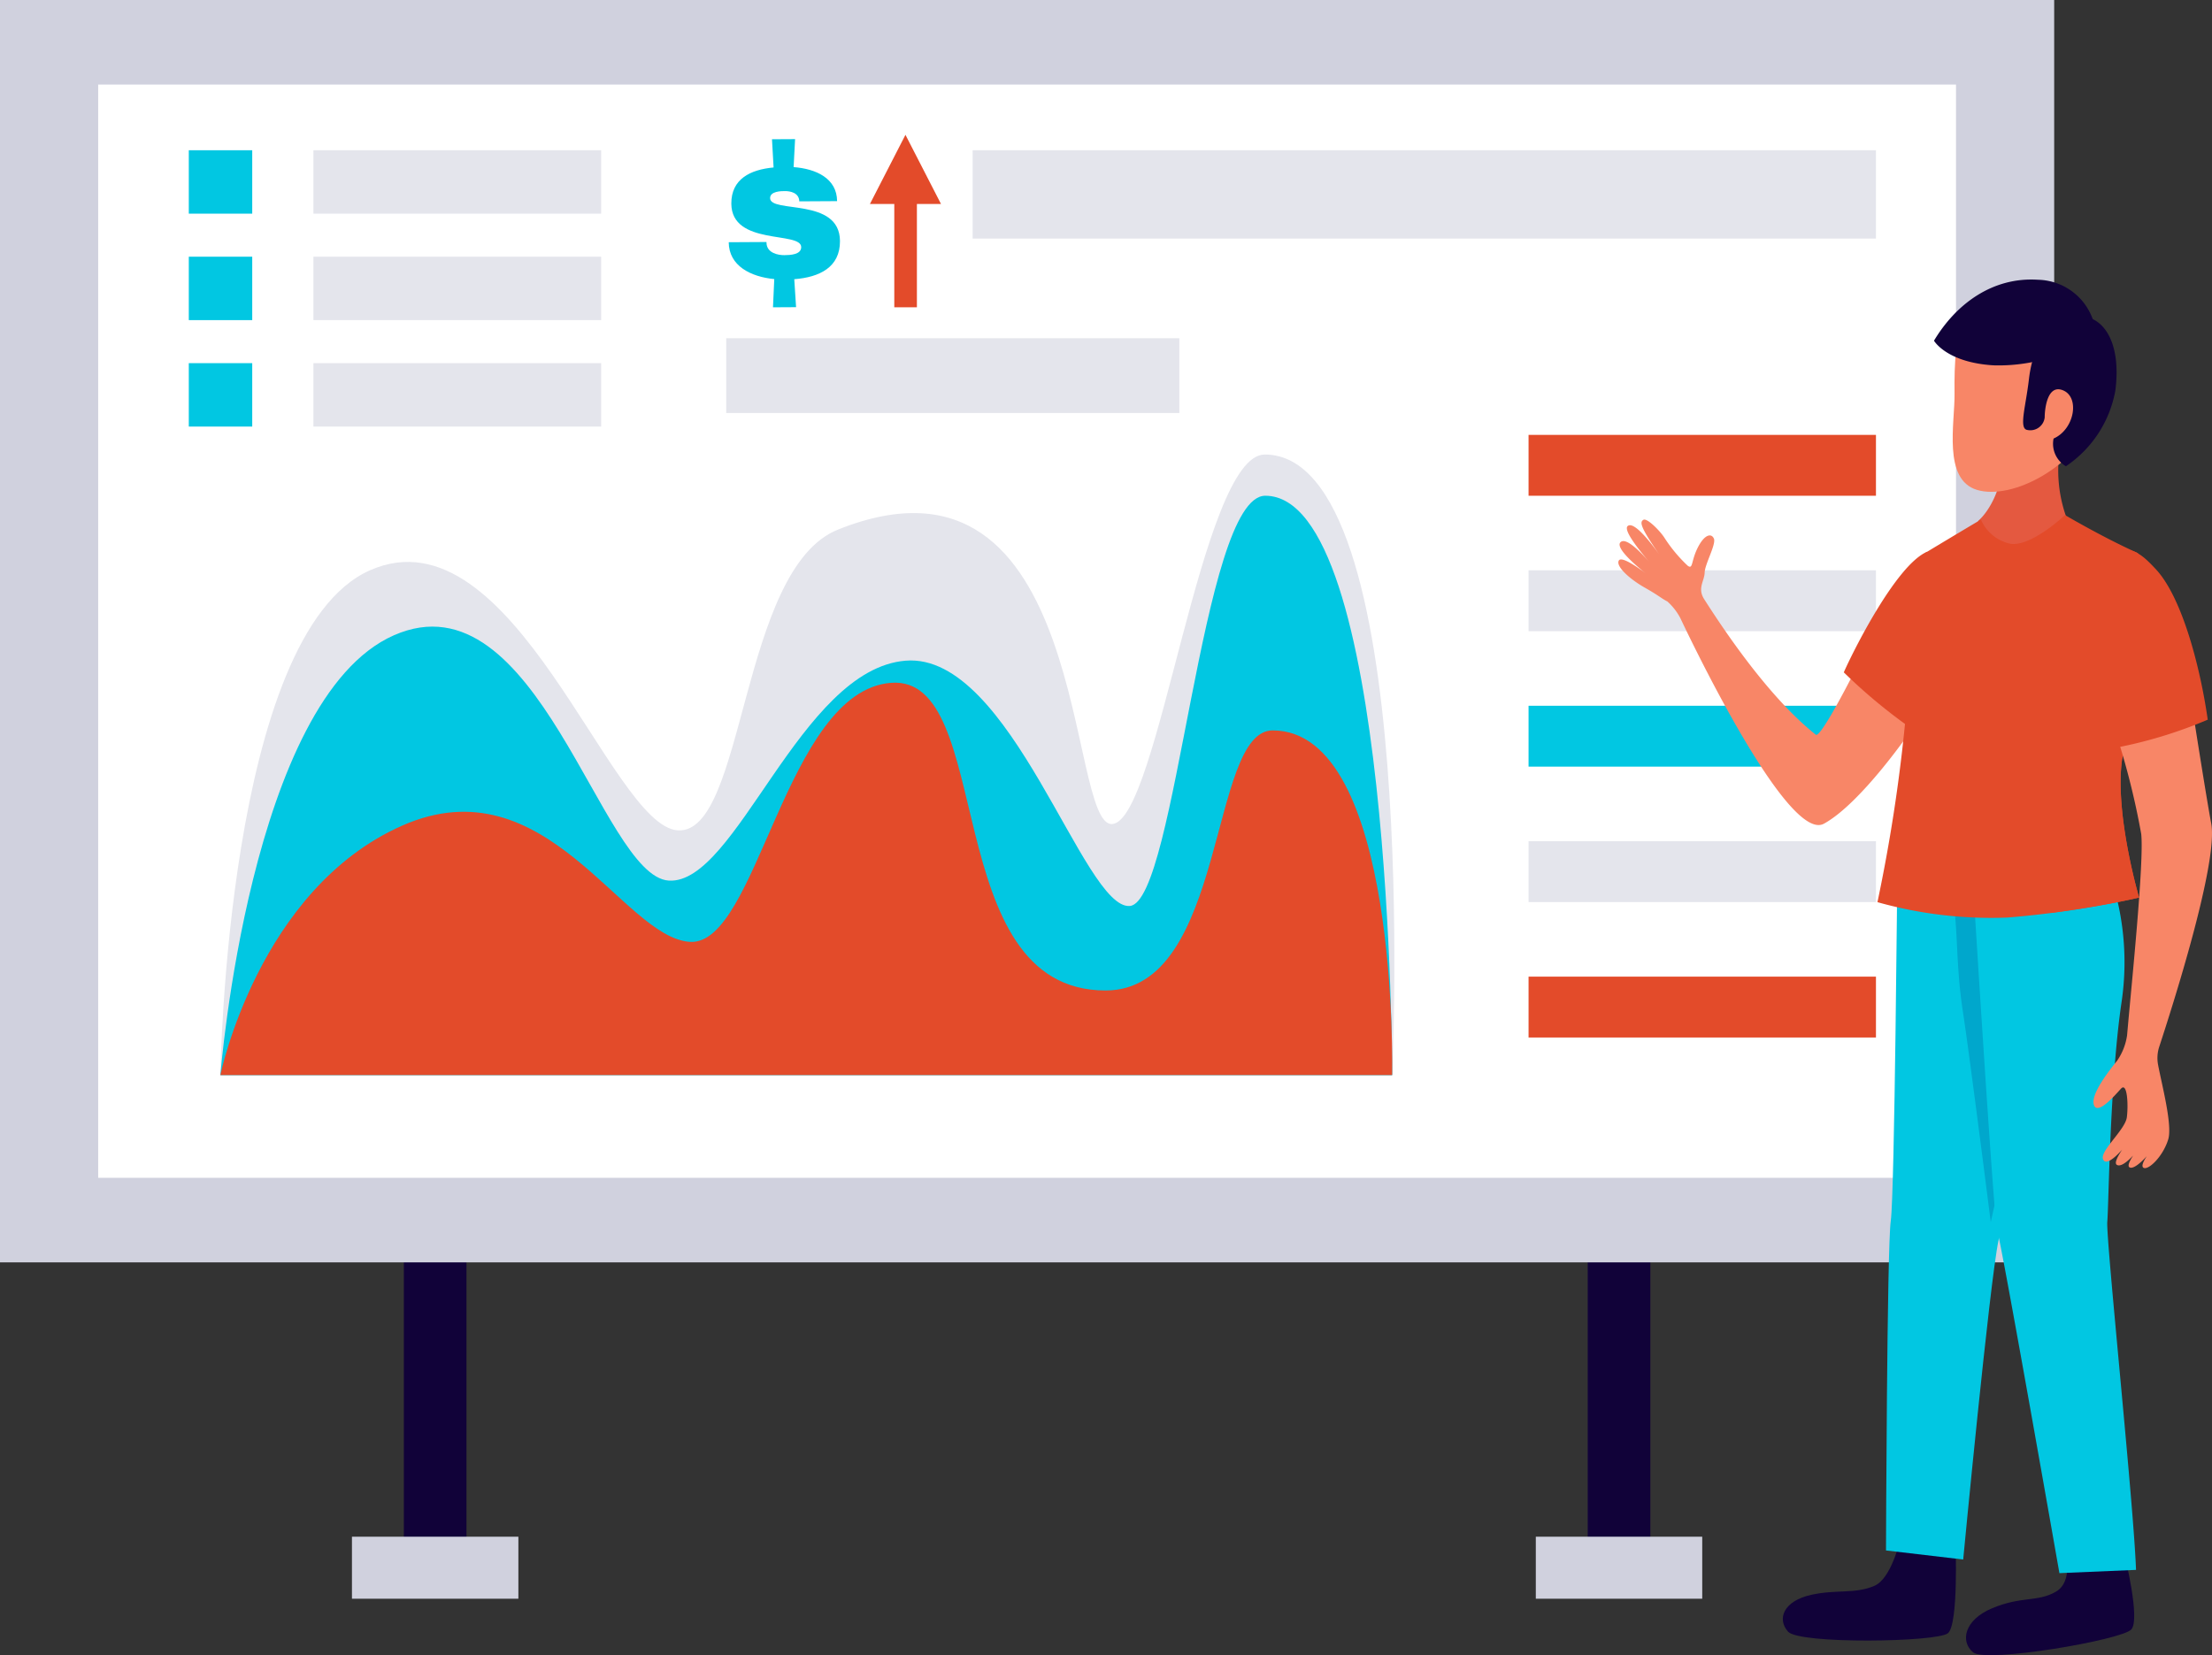 <svg xmlns="http://www.w3.org/2000/svg" width="172.402" height="129.038" viewBox="0 0 172.402 129.038">
  <rect x="0" y="0" width="172.402" height="129.038" fill="#333333" stroke="none"/>
  <g id="Grupo_82" data-name="Grupo 82" transform="translate(-290.438 -354.131)">
    <g id="Grupo_80" data-name="Grupo 80" transform="translate(290.438 354.131)">
      <rect id="Retângulo_54" data-name="Retângulo 54" width="4.881" height="27.353" transform="translate(31.476 95.926)" fill="#110239"/>
      <rect id="Retângulo_55" data-name="Retângulo 55" width="4.881" height="27.353" transform="translate(123.745 95.926)" fill="#110239"/>
      <rect id="Retângulo_56" data-name="Retângulo 56" width="160.102" height="98.416" fill="#d0d1de"/>
      <rect id="Retângulo_57" data-name="Retângulo 57" width="144.798" height="85.231" transform="translate(7.652 6.592)" fill="#fff"/>
      <path id="Caminho_134" data-name="Caminho 134" d="M392.021,423.671H300.693s.454-34.413,11.664-39.359,18.711,19.947,23.987,20.277,4.808-20.38,12.486-23.449c19.783-7.914,17.763,23.285,21.389,22.955s6.88-28.807,11.87-28.807C394.328,375.288,392.021,423.671,392.021,423.671Z" transform="translate(-283.517 -339.853)" fill="#e4e5ec"/>
      <path id="Caminho_135" data-name="Caminho 135" d="M392.021,422.376H300.693s2.308-29.343,13.519-34.289,16.154,18.793,21.43,19.123,10.222-16.485,18.464-17.145,13.848,19.453,17.474,19.123,5.562-31.981,10.551-31.981C392.021,377.207,392.021,422.376,392.021,422.376Z" transform="translate(-283.517 -338.558)" fill="#01c7e2"/>
      <path id="Caminho_136" data-name="Caminho 136" d="M392.021,416.5H300.693s2.968-14.507,14.178-19.452,17.145,8.736,22.419,9.066,7.42-19.535,15.661-20.194,3.668,23.985,16.733,23.985c9.478,0,8.033-20.277,13.022-20.277C392.6,389.631,392.021,416.5,392.021,416.5Z" transform="translate(-283.517 -332.685)" fill="#e34b2a"/>
      <path id="Retângulo_58" data-name="Retângulo 58" d="M0,0H27.076V4.745H0Z" transform="translate(119.135 33.904)" fill="#e34b2a"/>
      <rect id="Retângulo_59" data-name="Retângulo 59" width="27.076" height="4.745" transform="translate(119.135 44.463)" fill="#e4e5ec"/>
      <rect id="Retângulo_60" data-name="Retângulo 60" width="27.076" height="4.745" transform="translate(119.135 55.022)" fill="#01c7e2"/>
      <rect id="Retângulo_61" data-name="Retângulo 61" width="27.076" height="4.745" transform="translate(119.135 65.581)" fill="#e4e5ec"/>
      <rect id="Retângulo_62" data-name="Retângulo 62" width="27.076" height="4.745" transform="translate(119.135 76.14)" fill="#e34b2a"/>
      <rect id="Retângulo_63" data-name="Retângulo 63" width="4.944" height="4.944" transform="translate(14.715 11.713)" fill="#01c7e2"/>
      <rect id="Retângulo_64" data-name="Retângulo 64" width="22.426" height="4.944" transform="translate(24.427 11.713)" fill="#e4e5ec"/>
      <rect id="Retângulo_65" data-name="Retângulo 65" width="4.944" height="4.944" transform="translate(14.715 20.013)" fill="#01c7e2"/>
      <rect id="Retângulo_66" data-name="Retângulo 66" width="22.426" height="4.944" transform="translate(24.427 20.013)" fill="#e4e5ec"/>
      <rect id="Retângulo_67" data-name="Retângulo 67" width="4.944" height="4.944" transform="translate(14.715 28.312)" fill="#01c7e2"/>
      <rect id="Retângulo_68" data-name="Retângulo 68" width="22.426" height="4.944" transform="translate(24.427 28.312)" fill="#e4e5ec"/>
      <rect id="Retângulo_69" data-name="Retângulo 69" width="70.404" height="6.887" transform="translate(75.807 11.713)" fill="#e4e5ec"/>
      <rect id="Retângulo_70" data-name="Retângulo 70" width="35.317" height="5.827" transform="translate(56.601 26.37)" fill="#e4e5ec"/>
      <rect id="Retângulo_71" data-name="Retângulo 71" width="12.971" height="4.835" transform="translate(27.431 119.803)" fill="#d0d1de"/>
      <rect id="Retângulo_72" data-name="Retângulo 72" width="12.971" height="4.835" transform="translate(119.7 119.803)" fill="#d0d1de"/>
      <g id="Grupo_79" data-name="Grupo 79" transform="translate(56.796 10.847)">
        <g id="Grupo_78" data-name="Grupo 78">
          <path id="Caminho_137" data-name="Caminho 137" d="M329.407,362.788c1.765.132,3.378.888,3.388,2.653l-2.944.017c-.018-.668-.7-.806-1.134-.8-.271,0-1.146.007-1.142.548.007,1.209,5.425-.08,5.445,3.341.013,2.052-1.589,2.825-3.562,2.98l.141,2.181-1.8.01.1-2.2c-1.831-.179-3.539-1.028-3.549-2.874l2.943-.017v.062c.02.812.928.966,1.388.963s1.321-.039,1.318-.628c-.008-1.258-5.426-.079-5.447-3.388-.01-1.909,1.466-2.651,3.294-2.82l-.124-2.2,1.8-.01Z" transform="translate(-324.349 -360.607)" fill="#01c7e2"/>
        </g>
      </g>
      <path id="Caminho_138" data-name="Caminho 138" d="M336.46,365.8l-2.77-5.392-2.77,5.392h1.9v8.054h1.762V365.8Z" transform="translate(-263.119 -349.897)" fill="#e34b2a"/>
    </g>
    <g id="Grupo_81" data-name="Grupo 81" transform="translate(416.577 375.923)">
      <path id="Caminho_139" data-name="Caminho 139" d="M389.712,382.689a14.935,14.935,0,0,0-4.777,5.929c-2.176,4.346-3.537,6.676-3.8,6.468-1.159-.928-4.219-3.547-8.7-10.567-.544-.854.02-1.407.038-2.073s.913-2.212.719-2.651-.737-.333-1.263.72-.352,1.7-.774,1.4a11.588,11.588,0,0,1-1.79-2.142c-.333-.544-1.387-1.615-1.668-1.439-.266.166-.33.452,1.258,2.728-.576-.811-1.995-2.688-2.486-2.238-.367.337,1.03,2.021,1.661,2.77-.541-.628-1.775-1.951-2.216-1.514-.534.531,2.094,2.527,2.094,2.527s-1.961-1.554-2.224-1.1.878,1.465,2,2.1,1.325.859,1.779,1.089a4.612,4.612,0,0,1,1.028,1.328c.018.037,8.23,17.619,11.178,16s6.867-7.383,6.867-7.383a13.716,13.716,0,0,0,1.517-4.6,17.7,17.7,0,0,0-.441-7.352Z" transform="translate(-365.752 -359.6)" fill="#f88667"/>
      <path id="Caminho_140" data-name="Caminho 140" d="M376.24,389.215c.6-1.39,4.033-8.352,6.487-9.4l3.291,1.286c1.452,1.809-.4,6.1-1,6.584-.506.41-2.944,5.427-3.45,5.949a42.5,42.5,0,0,1-5.328-4.419Z" transform="translate(-358.674 -358.589)" fill="#e34b2a"/>
      <path id="Caminho_141" data-name="Caminho 141" d="M384.492,373.817l4.72.735a10.8,10.8,0,0,0,.708,7.775s-3.393,3.676-5.76,2.7a2.784,2.784,0,0,1-1.586-3.593S385.15,379.4,384.492,373.817Z" transform="translate(-354.516 -362.638)" fill="#e45940"/>
      <path id="Caminho_142" data-name="Caminho 142" d="M394.268,426.551s1.273,5.051.546,5.874-11.31,2.63-12.33,1.79-.7-2.517,1.452-3.428c2.311-.978,3.572-.477,4.993-1.3s.715-3.137.715-3.137Z" transform="translate(-354.838 -327.186)" fill="#110239"/>
      <path id="Caminho_143" data-name="Caminho 143" d="M386.86,426.028s.255,6.336-.59,7.038-11.58.864-12.459-.122-.37-2.39,1.807-2.872c1.956-.434,3.413-.05,4.922-.7,1.325-.566,1.986-3.536,1.986-3.536Z" transform="translate(-360.59 -327.53)" fill="#110239"/>
      <path id="Caminho_144" data-name="Caminho 144" d="M379.089,395.406l13.8-2.452s-5.222,28.41-5.917,31.686-2.752,24.873-2.752,24.873l-6.016-.707s.07-23.6.372-25.7S379.089,395.406,379.089,395.406Z" transform="translate(-357.349 -349.723)" fill="#01c7e2"/>
      <path id="Caminho_145" data-name="Caminho 145" d="M383.048,406.813c-.683-4.455-.223-7.917-1.206-10.089-.392-.863-1.665-.638-1.953-1.519a2.725,2.725,0,0,0,.429-.678l11.459-1.717s-5.2,24.491-6.545,30.5C385.232,423.311,383.594,410.369,383.048,406.813Z" transform="translate(-356.212 -349.82)" fill="#00a7cc"/>
      <path id="Caminho_146" data-name="Caminho 146" d="M382.15,393.6l11.082,2.82a21.174,21.174,0,0,1,.67,9.192c-.913,6.165-1,15.834-1.114,17.145s2.072,22.145,2.239,27.131l-5.971.253s-4.579-26.1-4.845-26.669S382.15,393.6,382.15,393.6Z" transform="translate(-354.686 -349.29)" fill="#01c7e2"/>
      <path id="Caminho_147" data-name="Caminho 147" d="M379.959,394.344c.233-4.669-1.028-11.714,1.713-13.372,2.3-1.388,4.2-2.514,4.2-2.514a3.24,3.24,0,0,0,2.321,1.891c1.636.221,4.234-2.243,4.234-2.243s2.99,1.764,5.686,2.968c-.653,2.164.693,4.1.683,6.261a13.142,13.142,0,0,0,.469,3.515,26.759,26.759,0,0,0-2.388,6.289c-.6,4.256,1.325,10.789,1.325,10.789a74.787,74.787,0,0,1-10.267,1.556,32.681,32.681,0,0,1-10.128-1.2,128.423,128.423,0,0,0,2.152-13.94Z" transform="translate(-357.619 -359.743)" fill="#e34b2a"/>
      <path id="Caminho_148" data-name="Caminho 148" d="M393.787,388.462c-.085-.317-.134-.646-.2-.971-.047-.241-.112-.474-.147-.72a13.012,13.012,0,0,1-.121-1.817c0-1.057-.07-2.187-.079-3.32-.558.409-1.241,1.39-1.918.993-3.176-1.862-3.611,6.646-3.611,10.932s-.107,9.292-1.8,13.174c4.073-.523,6.813-1.186,6.813-1.186s-.271-.919-.578-2.293c-.152-.685-.315-1.486-.456-2.341-.049-.285-.094-.576-.134-.871a27.005,27.005,0,0,1-.256-2.708,14.527,14.527,0,0,1,.1-2.576A26.853,26.853,0,0,1,393.787,388.462Z" transform="translate(-352.147 -357.363)" fill="#e34b2a"/>
      <path id="Caminho_149" data-name="Caminho 149" d="M389.86,369.389s-6.756-1.023-7.535-.275-.906,3.47-.874,5.77-.935,6.7,1.75,7.513,7.8-1.7,9.617-6.25C395.127,370.345,390.324,369.456,389.86,369.389Z" transform="translate(-355.254 -365.996)" fill="#f88667"/>
      <path id="Caminho_150" data-name="Caminho 150" d="M388.793,368.847s-3.2.109-3.757,4.924c-.253,2.169-.8,3.842-.131,3.951a1.128,1.128,0,0,0,1.36-.971c0-.626.194-2.671,1.469-2.1s.842,3.03-.777,3.742a2.03,2.03,0,0,0,.961,2.159,9.04,9.04,0,0,0,3.854-5.9C392.259,370.866,390.833,368.739,388.793,368.847Z" transform="translate(-353.042 -365.995)" fill="#110239"/>
      <path id="Caminho_151" data-name="Caminho 151" d="M392.873,370.42a4.636,4.636,0,0,0-4.318-3.259c-3.562-.238-6.413,1.9-8.118,4.75,0,0,.971,1.7,4.641,1.921a13.457,13.457,0,0,0,5.592-1.037,3.983,3.983,0,0,0,2.2-2.375Z" transform="translate(-355.842 -367.142)" fill="#110239"/>
      <path id="Caminho_152" data-name="Caminho 152" d="M397.03,396.4c-.221-1.085-1.243-7.483-1.6-9.851-2.073.683-3.984,1.392-6.12,1.961a59.131,59.131,0,0,1,2.273,8.764c.229,2.16-.75,11.712-1.043,15.022h0c-.023.265-.044.489-.06.675a4.643,4.643,0,0,1-.764,1.96c-.484.608-2.1,2.588-1.827,3.45s1.623-.717,2.117-1.254.579,1.259.457,2.226-2.07,2.588-1.864,3.251c.146.464.742.129,1.5-.727-.355.531-.623,1.047-.425,1.182.265.181.75-.152,1.28-.724-.283.439-.466.832-.278.928.276.146.832-.317,1.338-.871-.263.4-.442.782-.256.9.352.223,1.491-.821,1.924-2.192.353-1.11-.486-4.241-.787-5.842a2.824,2.824,0,0,1,.1-1.425C393.906,411.056,397.648,399.438,397.03,396.4Z" transform="translate(-350.836 -354.045)" fill="#f88667"/>
      <path id="Caminho_153" data-name="Caminho 153" d="M389.562,395.2a35.264,35.264,0,0,0,7.458-2.241c-.571-4.023-1.986-9.55-4.065-11.752-.578-.613-1.6-1.733-2.541-1.412-1.231.422-2.807,2.1-2.933,5.37a37.155,37.155,0,0,0,1.234,7.111C388.97,392.956,389.222,394.209,389.562,395.2Z" transform="translate(-351.089 -358.644)" fill="#e34b2a"/>
    </g>
  </g>
</svg>

